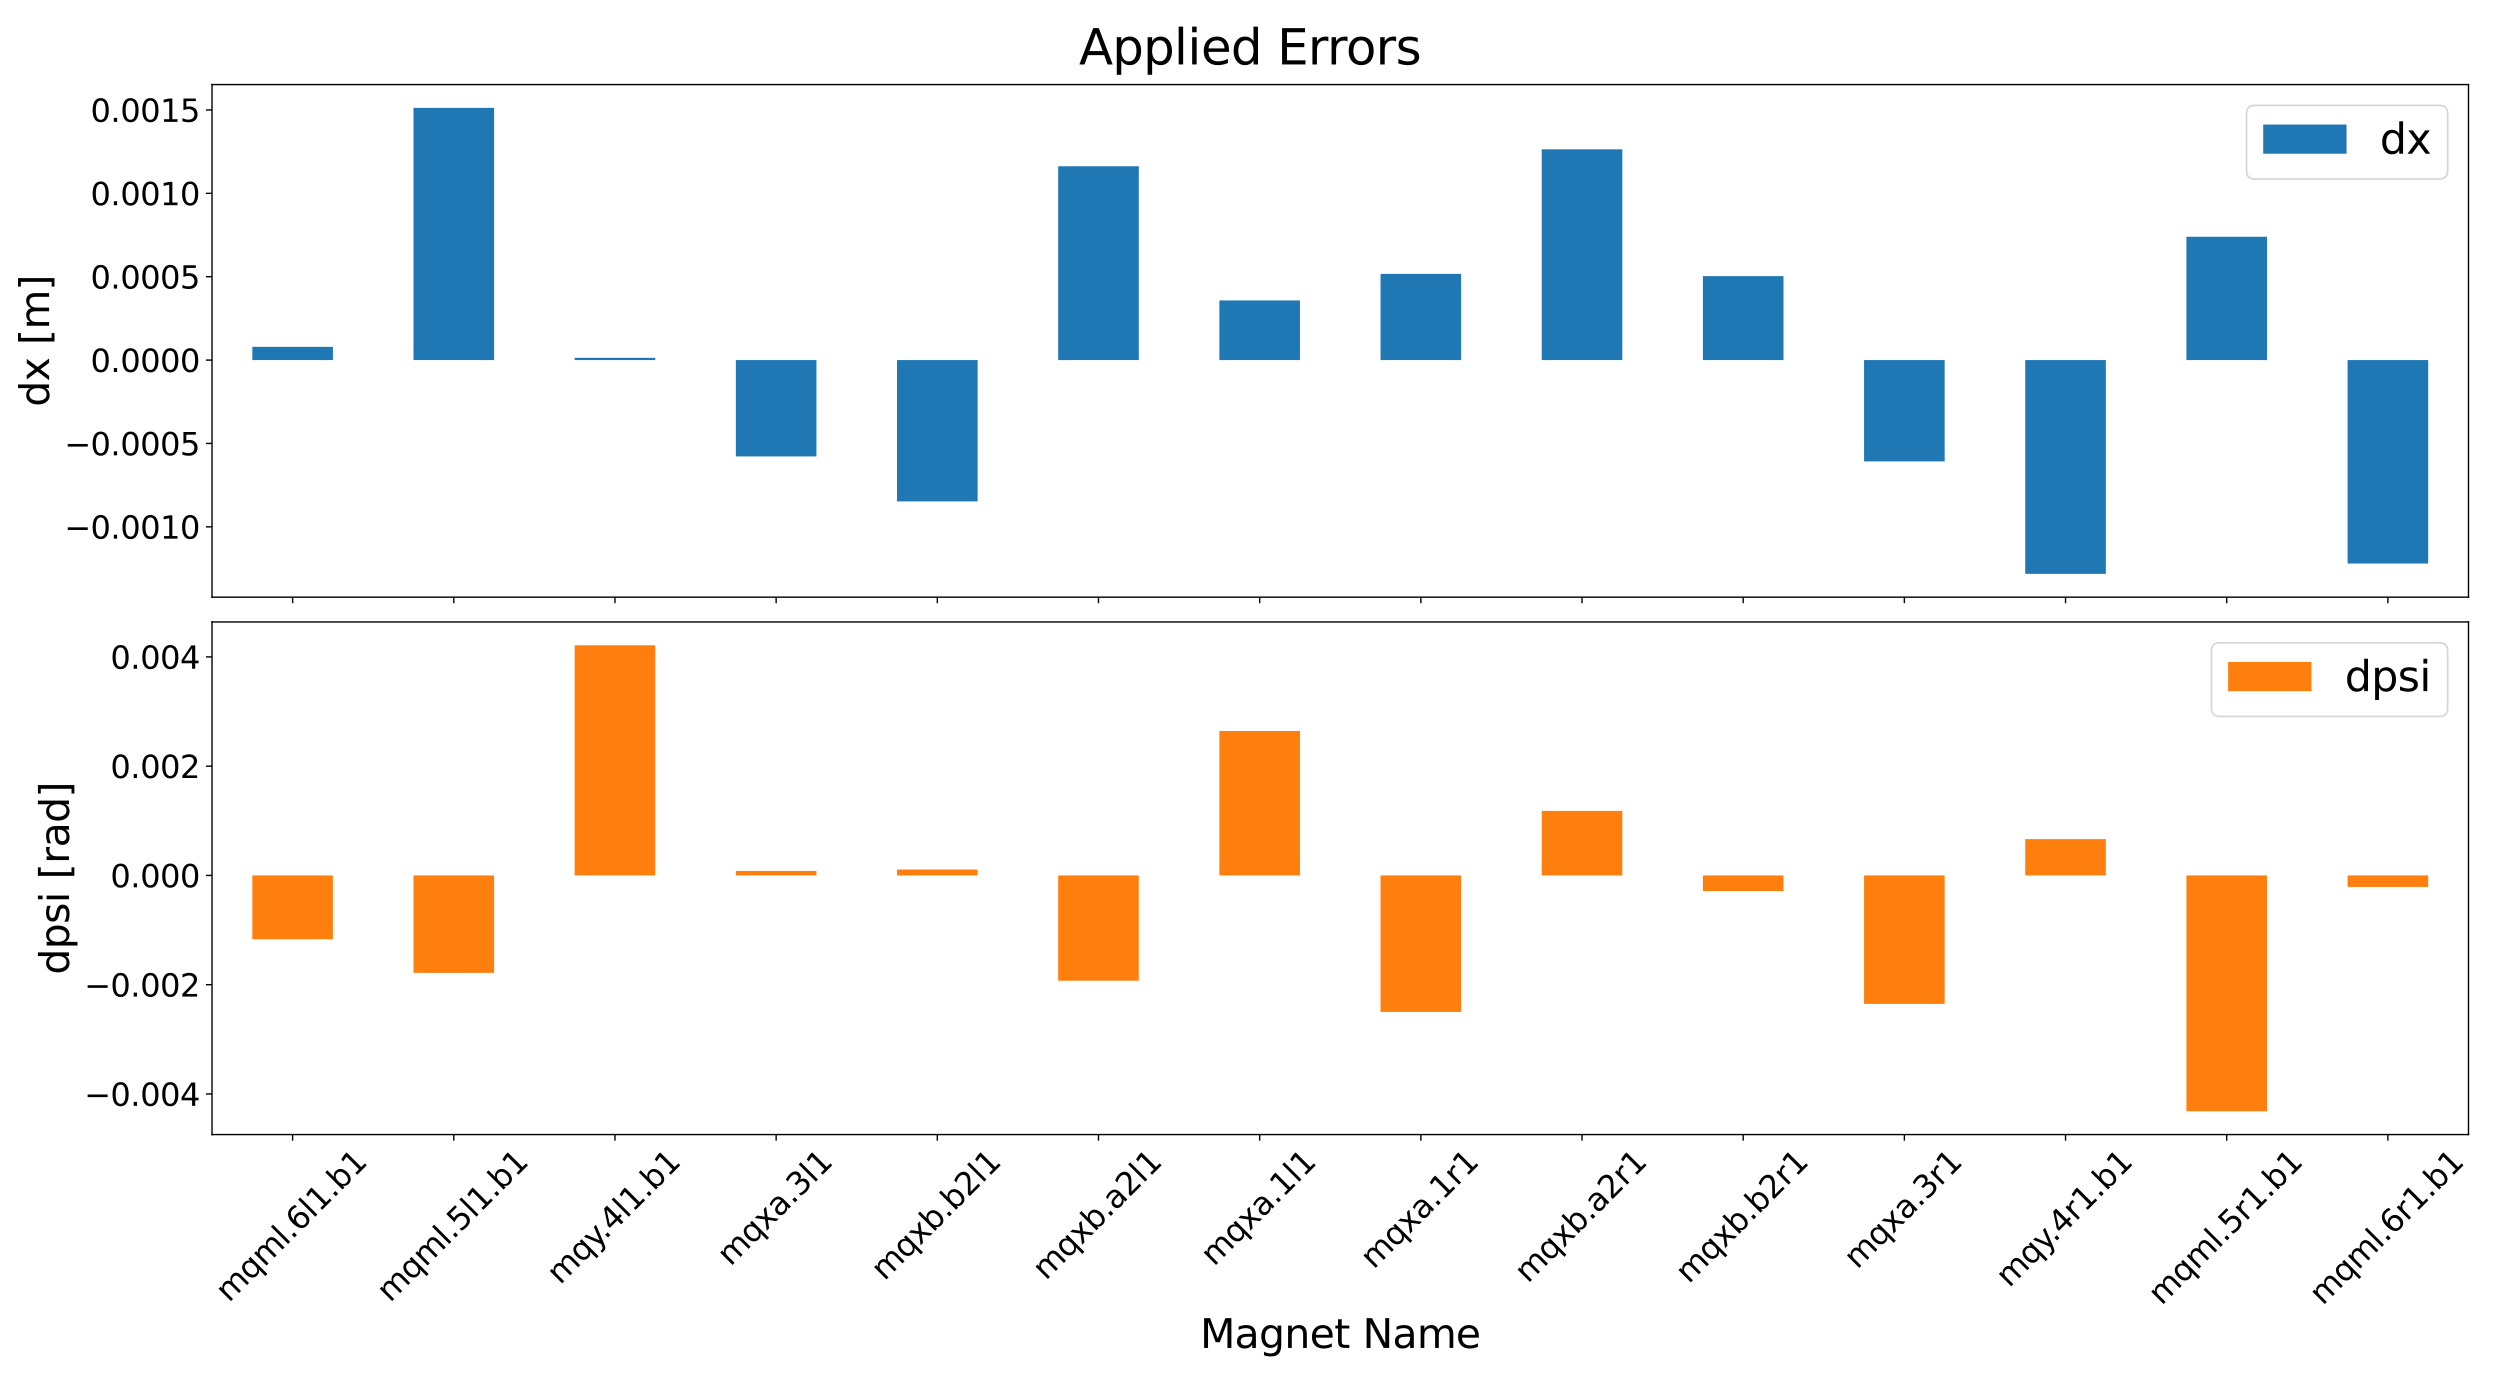 <?xml version="1.0" encoding="utf-8" standalone="no"?>
<!DOCTYPE svg PUBLIC "-//W3C//DTD SVG 1.1//EN"
  "http://www.w3.org/Graphics/SVG/1.1/DTD/svg11.dtd">
<svg xmlns:xlink="http://www.w3.org/1999/xlink" width="1440pt" height="792pt" viewBox="0 0 1440 792" xmlns="http://www.w3.org/2000/svg" version="1.1">
 <defs>
  <style type="text/css">*{stroke-linejoin: round; stroke-linecap: butt}</style>
 </defs>
 <g id="figure_1">
  <g id="patch_1">
   <path d="M 0 792 
L 1440 792 
L 1440 0 
L 0 0 
z
" style="fill: #ffffff"/>
  </g>
  <g id="axes_1">
   <g id="patch_2">
    <path d="M 122.126 343.956 
L 1421.844 343.956 
L 1421.844 48.699 
L 122.126 48.699 
z
" style="fill: #ffffff"/>
   </g>
   <g id="patch_3">
    <path d="M 145.335 207.403 
L 191.754 207.403 
L 191.754 199.783 
L 145.335 199.783 
z
" clip-path="url(#p306ffef37d)" style="fill: #1f77b4"/>
   </g>
   <g id="patch_4">
    <path d="M 238.172 207.403 
L 284.591 207.403 
L 284.591 62.12 
L 238.172 62.12 
z
" clip-path="url(#p306ffef37d)" style="fill: #1f77b4"/>
   </g>
   <g id="patch_5">
    <path d="M 331.009 207.403 
L 377.428 207.403 
L 377.428 206.097 
L 331.009 206.097 
z
" clip-path="url(#p306ffef37d)" style="fill: #1f77b4"/>
   </g>
   <g id="patch_6">
    <path d="M 423.846 207.403 
L 470.265 207.403 
L 470.265 262.899 
L 423.846 262.899 
z
" clip-path="url(#p306ffef37d)" style="fill: #1f77b4"/>
   </g>
   <g id="patch_7">
    <path d="M 516.683 207.403 
L 563.102 207.403 
L 563.102 288.803 
L 516.683 288.803 
z
" clip-path="url(#p306ffef37d)" style="fill: #1f77b4"/>
   </g>
   <g id="patch_8">
    <path d="M 609.52 207.403 
L 655.939 207.403 
L 655.939 95.757 
L 609.52 95.757 
z
" clip-path="url(#p306ffef37d)" style="fill: #1f77b4"/>
   </g>
   <g id="patch_9">
    <path d="M 702.357 207.403 
L 748.776 207.403 
L 748.776 173.057 
L 702.357 173.057 
z
" clip-path="url(#p306ffef37d)" style="fill: #1f77b4"/>
   </g>
   <g id="patch_10">
    <path d="M 795.194 207.403 
L 841.613 207.403 
L 841.613 157.747 
L 795.194 157.747 
z
" clip-path="url(#p306ffef37d)" style="fill: #1f77b4"/>
   </g>
   <g id="patch_11">
    <path d="M 888.031 207.403 
L 934.45 207.403 
L 934.45 86.008 
L 888.031 86.008 
z
" clip-path="url(#p306ffef37d)" style="fill: #1f77b4"/>
   </g>
   <g id="patch_12">
    <path d="M 980.868 207.403 
L 1027.286 207.403 
L 1027.286 159.054 
L 980.868 159.054 
z
" clip-path="url(#p306ffef37d)" style="fill: #1f77b4"/>
   </g>
   <g id="patch_13">
    <path d="M 1073.705 207.403 
L 1120.123 207.403 
L 1120.123 265.761 
L 1073.705 265.761 
z
" clip-path="url(#p306ffef37d)" style="fill: #1f77b4"/>
   </g>
   <g id="patch_14">
    <path d="M 1166.542 207.403 
L 1212.96 207.403 
L 1212.96 330.535 
L 1166.542 330.535 
z
" clip-path="url(#p306ffef37d)" style="fill: #1f77b4"/>
   </g>
   <g id="patch_15">
    <path d="M 1259.379 207.403 
L 1305.797 207.403 
L 1305.797 136.358 
L 1259.379 136.358 
z
" clip-path="url(#p306ffef37d)" style="fill: #1f77b4"/>
   </g>
   <g id="patch_16">
    <path d="M 1352.216 207.403 
L 1398.634 207.403 
L 1398.634 324.596 
L 1352.216 324.596 
z
" clip-path="url(#p306ffef37d)" style="fill: #1f77b4"/>
   </g>
   <g id="matplotlib.axis_1">
    <g id="xtick_1">
     <g id="line2d_1">
      <defs>
       <path id="m596e397be5" d="M 0 0 
L 0 3.5 
" style="stroke: #000000; stroke-width: 0.8"/>
      </defs>
      <g>
       <use xlink:href="#m596e397be5" x="168.545" y="343.956" style="stroke: #000000; stroke-width: 0.8"/>
      </g>
     </g>
    </g>
    <g id="xtick_2">
     <g id="line2d_2">
      <g>
       <use xlink:href="#m596e397be5" x="261.382" y="343.956" style="stroke: #000000; stroke-width: 0.8"/>
      </g>
     </g>
    </g>
    <g id="xtick_3">
     <g id="line2d_3">
      <g>
       <use xlink:href="#m596e397be5" x="354.219" y="343.956" style="stroke: #000000; stroke-width: 0.8"/>
      </g>
     </g>
    </g>
    <g id="xtick_4">
     <g id="line2d_4">
      <g>
       <use xlink:href="#m596e397be5" x="447.056" y="343.956" style="stroke: #000000; stroke-width: 0.8"/>
      </g>
     </g>
    </g>
    <g id="xtick_5">
     <g id="line2d_5">
      <g>
       <use xlink:href="#m596e397be5" x="539.893" y="343.956" style="stroke: #000000; stroke-width: 0.8"/>
      </g>
     </g>
    </g>
    <g id="xtick_6">
     <g id="line2d_6">
      <g>
       <use xlink:href="#m596e397be5" x="632.729" y="343.956" style="stroke: #000000; stroke-width: 0.8"/>
      </g>
     </g>
    </g>
    <g id="xtick_7">
     <g id="line2d_7">
      <g>
       <use xlink:href="#m596e397be5" x="725.566" y="343.956" style="stroke: #000000; stroke-width: 0.8"/>
      </g>
     </g>
    </g>
    <g id="xtick_8">
     <g id="line2d_8">
      <g>
       <use xlink:href="#m596e397be5" x="818.403" y="343.956" style="stroke: #000000; stroke-width: 0.8"/>
      </g>
     </g>
    </g>
    <g id="xtick_9">
     <g id="line2d_9">
      <g>
       <use xlink:href="#m596e397be5" x="911.24" y="343.956" style="stroke: #000000; stroke-width: 0.8"/>
      </g>
     </g>
    </g>
    <g id="xtick_10">
     <g id="line2d_10">
      <g>
       <use xlink:href="#m596e397be5" x="1004.077" y="343.956" style="stroke: #000000; stroke-width: 0.8"/>
      </g>
     </g>
    </g>
    <g id="xtick_11">
     <g id="line2d_11">
      <g>
       <use xlink:href="#m596e397be5" x="1096.914" y="343.956" style="stroke: #000000; stroke-width: 0.8"/>
      </g>
     </g>
    </g>
    <g id="xtick_12">
     <g id="line2d_12">
      <g>
       <use xlink:href="#m596e397be5" x="1189.751" y="343.956" style="stroke: #000000; stroke-width: 0.8"/>
      </g>
     </g>
    </g>
    <g id="xtick_13">
     <g id="line2d_13">
      <g>
       <use xlink:href="#m596e397be5" x="1282.588" y="343.956" style="stroke: #000000; stroke-width: 0.8"/>
      </g>
     </g>
    </g>
    <g id="xtick_14">
     <g id="line2d_14">
      <g>
       <use xlink:href="#m596e397be5" x="1375.425" y="343.956" style="stroke: #000000; stroke-width: 0.8"/>
      </g>
     </g>
    </g>
   </g>
   <g id="matplotlib.axis_2">
    <g id="ytick_1">
     <g id="line2d_15">
      <defs>
       <path id="mbe7a18a0df" d="M 0 0 
L -3.5 0 
" style="stroke: #000000; stroke-width: 0.8"/>
      </defs>
      <g>
       <use xlink:href="#mbe7a18a0df" x="122.126" y="303.447" style="stroke: #000000; stroke-width: 0.8"/>
      </g>
     </g>
     <g id="text_1">
      <!-- −0.0010 -->
      <g transform="translate(37.06 310.285) scale(0.18 -0.18)">
       <defs>
        <path id="DejaVuSans-2212" d="M 678 2272 
L 4684 2272 
L 4684 1741 
L 678 1741 
L 678 2272 
z
" transform="scale(0.016)"/>
        <path id="DejaVuSans-30" d="M 2034 4250 
Q 1547 4250 1301 3770 
Q 1056 3291 1056 2328 
Q 1056 1369 1301 889 
Q 1547 409 2034 409 
Q 2525 409 2770 889 
Q 3016 1369 3016 2328 
Q 3016 3291 2770 3770 
Q 2525 4250 2034 4250 
z
M 2034 4750 
Q 2819 4750 3233 4129 
Q 3647 3509 3647 2328 
Q 3647 1150 3233 529 
Q 2819 -91 2034 -91 
Q 1250 -91 836 529 
Q 422 1150 422 2328 
Q 422 3509 836 4129 
Q 1250 4750 2034 4750 
z
" transform="scale(0.016)"/>
        <path id="DejaVuSans-2e" d="M 684 794 
L 1344 794 
L 1344 0 
L 684 0 
L 684 794 
z
" transform="scale(0.016)"/>
        <path id="DejaVuSans-31" d="M 794 531 
L 1825 531 
L 1825 4091 
L 703 3866 
L 703 4441 
L 1819 4666 
L 2450 4666 
L 2450 531 
L 3481 531 
L 3481 0 
L 794 0 
L 794 531 
z
" transform="scale(0.016)"/>
       </defs>
       <use xlink:href="#DejaVuSans-2212"/>
       <use xlink:href="#DejaVuSans-30" x="83.789"/>
       <use xlink:href="#DejaVuSans-2e" x="147.412"/>
       <use xlink:href="#DejaVuSans-30" x="179.199"/>
       <use xlink:href="#DejaVuSans-30" x="242.822"/>
       <use xlink:href="#DejaVuSans-31" x="306.445"/>
       <use xlink:href="#DejaVuSans-30" x="370.068"/>
      </g>
     </g>
    </g>
    <g id="ytick_2">
     <g id="line2d_16">
      <g>
       <use xlink:href="#mbe7a18a0df" x="122.126" y="255.425" style="stroke: #000000; stroke-width: 0.8"/>
      </g>
     </g>
     <g id="text_2">
      <!-- −0.0005 -->
      <g transform="translate(37.06 262.264) scale(0.18 -0.18)">
       <defs>
        <path id="DejaVuSans-35" d="M 691 4666 
L 3169 4666 
L 3169 4134 
L 1269 4134 
L 1269 2991 
Q 1406 3038 1543 3061 
Q 1681 3084 1819 3084 
Q 2600 3084 3056 2656 
Q 3513 2228 3513 1497 
Q 3513 744 3044 326 
Q 2575 -91 1722 -91 
Q 1428 -91 1123 -41 
Q 819 9 494 109 
L 494 744 
Q 775 591 1075 516 
Q 1375 441 1709 441 
Q 2250 441 2565 725 
Q 2881 1009 2881 1497 
Q 2881 1984 2565 2268 
Q 2250 2553 1709 2553 
Q 1456 2553 1204 2497 
Q 953 2441 691 2322 
L 691 4666 
z
" transform="scale(0.016)"/>
       </defs>
       <use xlink:href="#DejaVuSans-2212"/>
       <use xlink:href="#DejaVuSans-30" x="83.789"/>
       <use xlink:href="#DejaVuSans-2e" x="147.412"/>
       <use xlink:href="#DejaVuSans-30" x="179.199"/>
       <use xlink:href="#DejaVuSans-30" x="242.822"/>
       <use xlink:href="#DejaVuSans-30" x="306.445"/>
       <use xlink:href="#DejaVuSans-35" x="370.068"/>
      </g>
     </g>
    </g>
    <g id="ytick_3">
     <g id="line2d_17">
      <g>
       <use xlink:href="#mbe7a18a0df" x="122.126" y="207.403" style="stroke: #000000; stroke-width: 0.8"/>
      </g>
     </g>
     <g id="text_3">
      <!-- 0.0000 -->
      <g transform="translate(52.143 214.242) scale(0.18 -0.18)">
       <use xlink:href="#DejaVuSans-30"/>
       <use xlink:href="#DejaVuSans-2e" x="63.623"/>
       <use xlink:href="#DejaVuSans-30" x="95.41"/>
       <use xlink:href="#DejaVuSans-30" x="159.033"/>
       <use xlink:href="#DejaVuSans-30" x="222.656"/>
       <use xlink:href="#DejaVuSans-30" x="286.279"/>
      </g>
     </g>
    </g>
    <g id="ytick_4">
     <g id="line2d_18">
      <g>
       <use xlink:href="#mbe7a18a0df" x="122.126" y="159.382" style="stroke: #000000; stroke-width: 0.8"/>
      </g>
     </g>
     <g id="text_4">
      <!-- 0.0005 -->
      <g transform="translate(52.143 166.22) scale(0.18 -0.18)">
       <use xlink:href="#DejaVuSans-30"/>
       <use xlink:href="#DejaVuSans-2e" x="63.623"/>
       <use xlink:href="#DejaVuSans-30" x="95.41"/>
       <use xlink:href="#DejaVuSans-30" x="159.033"/>
       <use xlink:href="#DejaVuSans-30" x="222.656"/>
       <use xlink:href="#DejaVuSans-35" x="286.279"/>
      </g>
     </g>
    </g>
    <g id="ytick_5">
     <g id="line2d_19">
      <g>
       <use xlink:href="#mbe7a18a0df" x="122.126" y="111.36" style="stroke: #000000; stroke-width: 0.8"/>
      </g>
     </g>
     <g id="text_5">
      <!-- 0.0010 -->
      <g transform="translate(52.143 118.199) scale(0.18 -0.18)">
       <use xlink:href="#DejaVuSans-30"/>
       <use xlink:href="#DejaVuSans-2e" x="63.623"/>
       <use xlink:href="#DejaVuSans-30" x="95.41"/>
       <use xlink:href="#DejaVuSans-30" x="159.033"/>
       <use xlink:href="#DejaVuSans-31" x="222.656"/>
       <use xlink:href="#DejaVuSans-30" x="286.279"/>
      </g>
     </g>
    </g>
    <g id="ytick_6">
     <g id="line2d_20">
      <g>
       <use xlink:href="#mbe7a18a0df" x="122.126" y="63.338" style="stroke: #000000; stroke-width: 0.8"/>
      </g>
     </g>
     <g id="text_6">
      <!-- 0.0015 -->
      <g transform="translate(52.143 70.177) scale(0.18 -0.18)">
       <use xlink:href="#DejaVuSans-30"/>
       <use xlink:href="#DejaVuSans-2e" x="63.623"/>
       <use xlink:href="#DejaVuSans-30" x="95.41"/>
       <use xlink:href="#DejaVuSans-30" x="159.033"/>
       <use xlink:href="#DejaVuSans-31" x="222.656"/>
       <use xlink:href="#DejaVuSans-35" x="286.279"/>
      </g>
     </g>
    </g>
    <g id="text_7">
     <!-- dx [m] -->
     <g transform="translate(28.276 234.265) rotate(-90) scale(0.23 -0.23)">
      <defs>
       <path id="DejaVuSans-64" d="M 2906 2969 
L 2906 4863 
L 3481 4863 
L 3481 0 
L 2906 0 
L 2906 525 
Q 2725 213 2448 61 
Q 2172 -91 1784 -91 
Q 1150 -91 751 415 
Q 353 922 353 1747 
Q 353 2572 751 3078 
Q 1150 3584 1784 3584 
Q 2172 3584 2448 3432 
Q 2725 3281 2906 2969 
z
M 947 1747 
Q 947 1113 1208 752 
Q 1469 391 1925 391 
Q 2381 391 2643 752 
Q 2906 1113 2906 1747 
Q 2906 2381 2643 2742 
Q 2381 3103 1925 3103 
Q 1469 3103 1208 2742 
Q 947 2381 947 1747 
z
" transform="scale(0.016)"/>
       <path id="DejaVuSans-78" d="M 3513 3500 
L 2247 1797 
L 3578 0 
L 2900 0 
L 1881 1375 
L 863 0 
L 184 0 
L 1544 1831 
L 300 3500 
L 978 3500 
L 1906 2253 
L 2834 3500 
L 3513 3500 
z
" transform="scale(0.016)"/>
       <path id="DejaVuSans-20" transform="scale(0.016)"/>
       <path id="DejaVuSans-5b" d="M 550 4863 
L 1875 4863 
L 1875 4416 
L 1125 4416 
L 1125 -397 
L 1875 -397 
L 1875 -844 
L 550 -844 
L 550 4863 
z
" transform="scale(0.016)"/>
       <path id="DejaVuSans-6d" d="M 3328 2828 
Q 3544 3216 3844 3400 
Q 4144 3584 4550 3584 
Q 5097 3584 5394 3201 
Q 5691 2819 5691 2113 
L 5691 0 
L 5113 0 
L 5113 2094 
Q 5113 2597 4934 2840 
Q 4756 3084 4391 3084 
Q 3944 3084 3684 2787 
Q 3425 2491 3425 1978 
L 3425 0 
L 2847 0 
L 2847 2094 
Q 2847 2600 2669 2842 
Q 2491 3084 2119 3084 
Q 1678 3084 1418 2786 
Q 1159 2488 1159 1978 
L 1159 0 
L 581 0 
L 581 3500 
L 1159 3500 
L 1159 2956 
Q 1356 3278 1631 3431 
Q 1906 3584 2284 3584 
Q 2666 3584 2933 3390 
Q 3200 3197 3328 2828 
z
" transform="scale(0.016)"/>
       <path id="DejaVuSans-5d" d="M 1947 4863 
L 1947 -844 
L 622 -844 
L 622 -397 
L 1369 -397 
L 1369 4416 
L 622 4416 
L 622 4863 
L 1947 4863 
z
" transform="scale(0.016)"/>
      </defs>
      <use xlink:href="#DejaVuSans-64"/>
      <use xlink:href="#DejaVuSans-78" x="63.477"/>
      <use xlink:href="#DejaVuSans-20" x="122.656"/>
      <use xlink:href="#DejaVuSans-5b" x="154.443"/>
      <use xlink:href="#DejaVuSans-6d" x="193.457"/>
      <use xlink:href="#DejaVuSans-5d" x="290.869"/>
     </g>
    </g>
   </g>
   <g id="patch_17">
    <path d="M 122.126 343.956 
L 122.126 48.699 
" style="fill: none; stroke: #000000; stroke-width: 0.8; stroke-linejoin: miter; stroke-linecap: square"/>
   </g>
   <g id="patch_18">
    <path d="M 1421.844 343.956 
L 1421.844 48.699 
" style="fill: none; stroke: #000000; stroke-width: 0.8; stroke-linejoin: miter; stroke-linecap: square"/>
   </g>
   <g id="patch_19">
    <path d="M 122.126 343.956 
L 1421.844 343.956 
" style="fill: none; stroke: #000000; stroke-width: 0.8; stroke-linejoin: miter; stroke-linecap: square"/>
   </g>
   <g id="patch_20">
    <path d="M 122.126 48.699 
L 1421.844 48.699 
" style="fill: none; stroke: #000000; stroke-width: 0.8; stroke-linejoin: miter; stroke-linecap: square"/>
   </g>
   <g id="legend_1">
    <g id="patch_21">
     <path d="M 1298.802 103.126 
L 1405.044 103.126 
Q 1409.844 103.126 1409.844 98.326 
L 1409.844 65.499 
Q 1409.844 60.699 1405.044 60.699 
L 1298.802 60.699 
Q 1294.002 60.699 1294.002 65.499 
L 1294.002 98.326 
Q 1294.002 103.126 1298.802 103.126 
z
" style="fill: #ffffff; opacity: 0.8; stroke: #cccccc; stroke-linejoin: miter"/>
    </g>
    <g id="patch_22">
     <path d="M 1303.602 88.535 
L 1351.602 88.535 
L 1351.602 71.735 
L 1303.602 71.735 
z
" style="fill: #1f77b4"/>
    </g>
    <g id="text_8">
     <!-- dx -->
     <g transform="translate(1370.802 88.535) scale(0.24 -0.24)">
      <use xlink:href="#DejaVuSans-64"/>
      <use xlink:href="#DejaVuSans-78" x="63.477"/>
     </g>
    </g>
   </g>
  </g>
  <g id="axes_2">
   <g id="patch_23">
    <path d="M 122.126 653.513 
L 1421.844 653.513 
L 1421.844 358.256 
L 122.126 358.256 
z
" style="fill: #ffffff"/>
   </g>
   <g id="patch_24">
    <path d="M 145.335 504.246 
L 191.754 504.246 
L 191.754 541.012 
L 145.335 541.012 
z
" clip-path="url(#p955b8879a9)" style="fill: #ff7f0e"/>
   </g>
   <g id="patch_25">
    <path d="M 238.172 504.246 
L 284.591 504.246 
L 284.591 560.363 
L 238.172 560.363 
z
" clip-path="url(#p955b8879a9)" style="fill: #ff7f0e"/>
   </g>
   <g id="patch_26">
    <path d="M 331.009 504.246 
L 377.428 504.246 
L 377.428 371.677 
L 331.009 371.677 
z
" clip-path="url(#p955b8879a9)" style="fill: #ff7f0e"/>
   </g>
   <g id="patch_27">
    <path d="M 423.846 504.246 
L 470.265 504.246 
L 470.265 501.674 
L 423.846 501.674 
z
" clip-path="url(#p955b8879a9)" style="fill: #ff7f0e"/>
   </g>
   <g id="patch_28">
    <path d="M 516.683 504.246 
L 563.102 504.246 
L 563.102 500.837 
L 516.683 500.837 
z
" clip-path="url(#p955b8879a9)" style="fill: #ff7f0e"/>
   </g>
   <g id="patch_29">
    <path d="M 609.52 504.246 
L 655.939 504.246 
L 655.939 564.886 
L 609.52 564.886 
z
" clip-path="url(#p955b8879a9)" style="fill: #ff7f0e"/>
   </g>
   <g id="patch_30">
    <path d="M 702.357 504.246 
L 748.776 504.246 
L 748.776 421.047 
L 702.357 421.047 
z
" clip-path="url(#p955b8879a9)" style="fill: #ff7f0e"/>
   </g>
   <g id="patch_31">
    <path d="M 795.194 504.246 
L 841.613 504.246 
L 841.613 582.853 
L 795.194 582.853 
z
" clip-path="url(#p955b8879a9)" style="fill: #ff7f0e"/>
   </g>
   <g id="patch_32">
    <path d="M 888.031 504.246 
L 934.45 504.246 
L 934.45 467.069 
L 888.031 467.069 
z
" clip-path="url(#p955b8879a9)" style="fill: #ff7f0e"/>
   </g>
   <g id="patch_33">
    <path d="M 980.868 504.246 
L 1027.286 504.246 
L 1027.286 513.255 
L 980.868 513.255 
z
" clip-path="url(#p955b8879a9)" style="fill: #ff7f0e"/>
   </g>
   <g id="patch_34">
    <path d="M 1073.705 504.246 
L 1120.123 504.246 
L 1120.123 578.229 
L 1073.705 578.229 
z
" clip-path="url(#p955b8879a9)" style="fill: #ff7f0e"/>
   </g>
   <g id="patch_35">
    <path d="M 1166.542 504.246 
L 1212.96 504.246 
L 1212.96 483.331 
L 1166.542 483.331 
z
" clip-path="url(#p955b8879a9)" style="fill: #ff7f0e"/>
   </g>
   <g id="patch_36">
    <path d="M 1259.379 504.246 
L 1305.797 504.246 
L 1305.797 640.092 
L 1259.379 640.092 
z
" clip-path="url(#p955b8879a9)" style="fill: #ff7f0e"/>
   </g>
   <g id="patch_37">
    <path d="M 1352.216 504.246 
L 1398.634 504.246 
L 1398.634 510.868 
L 1352.216 510.868 
z
" clip-path="url(#p955b8879a9)" style="fill: #ff7f0e"/>
   </g>
   <g id="matplotlib.axis_3">
    <g id="xtick_15">
     <g id="line2d_21">
      <g>
       <use xlink:href="#m596e397be5" x="168.545" y="653.513" style="stroke: #000000; stroke-width: 0.8"/>
      </g>
     </g>
     <g id="text_9">
      <!-- mqml.6l1.b1 -->
      <g transform="translate(131.851 750.597) rotate(-45) scale(0.18 -0.18)">
       <defs>
        <path id="DejaVuSans-71" d="M 947 1747 
Q 947 1113 1208 752 
Q 1469 391 1925 391 
Q 2381 391 2643 752 
Q 2906 1113 2906 1747 
Q 2906 2381 2643 2742 
Q 2381 3103 1925 3103 
Q 1469 3103 1208 2742 
Q 947 2381 947 1747 
z
M 2906 525 
Q 2725 213 2448 61 
Q 2172 -91 1784 -91 
Q 1150 -91 751 415 
Q 353 922 353 1747 
Q 353 2572 751 3078 
Q 1150 3584 1784 3584 
Q 2172 3584 2448 3432 
Q 2725 3281 2906 2969 
L 2906 3500 
L 3481 3500 
L 3481 -1331 
L 2906 -1331 
L 2906 525 
z
" transform="scale(0.016)"/>
        <path id="DejaVuSans-6c" d="M 603 4863 
L 1178 4863 
L 1178 0 
L 603 0 
L 603 4863 
z
" transform="scale(0.016)"/>
        <path id="DejaVuSans-36" d="M 2113 2584 
Q 1688 2584 1439 2293 
Q 1191 2003 1191 1497 
Q 1191 994 1439 701 
Q 1688 409 2113 409 
Q 2538 409 2786 701 
Q 3034 994 3034 1497 
Q 3034 2003 2786 2293 
Q 2538 2584 2113 2584 
z
M 3366 4563 
L 3366 3988 
Q 3128 4100 2886 4159 
Q 2644 4219 2406 4219 
Q 1781 4219 1451 3797 
Q 1122 3375 1075 2522 
Q 1259 2794 1537 2939 
Q 1816 3084 2150 3084 
Q 2853 3084 3261 2657 
Q 3669 2231 3669 1497 
Q 3669 778 3244 343 
Q 2819 -91 2113 -91 
Q 1303 -91 875 529 
Q 447 1150 447 2328 
Q 447 3434 972 4092 
Q 1497 4750 2381 4750 
Q 2619 4750 2861 4703 
Q 3103 4656 3366 4563 
z
" transform="scale(0.016)"/>
        <path id="DejaVuSans-62" d="M 3116 1747 
Q 3116 2381 2855 2742 
Q 2594 3103 2138 3103 
Q 1681 3103 1420 2742 
Q 1159 2381 1159 1747 
Q 1159 1113 1420 752 
Q 1681 391 2138 391 
Q 2594 391 2855 752 
Q 3116 1113 3116 1747 
z
M 1159 2969 
Q 1341 3281 1617 3432 
Q 1894 3584 2278 3584 
Q 2916 3584 3314 3078 
Q 3713 2572 3713 1747 
Q 3713 922 3314 415 
Q 2916 -91 2278 -91 
Q 1894 -91 1617 61 
Q 1341 213 1159 525 
L 1159 0 
L 581 0 
L 581 4863 
L 1159 4863 
L 1159 2969 
z
" transform="scale(0.016)"/>
       </defs>
       <use xlink:href="#DejaVuSans-6d"/>
       <use xlink:href="#DejaVuSans-71" x="97.412"/>
       <use xlink:href="#DejaVuSans-6d" x="160.889"/>
       <use xlink:href="#DejaVuSans-6c" x="258.301"/>
       <use xlink:href="#DejaVuSans-2e" x="286.084"/>
       <use xlink:href="#DejaVuSans-36" x="317.871"/>
       <use xlink:href="#DejaVuSans-6c" x="381.494"/>
       <use xlink:href="#DejaVuSans-31" x="409.277"/>
       <use xlink:href="#DejaVuSans-2e" x="472.9"/>
       <use xlink:href="#DejaVuSans-62" x="504.688"/>
       <use xlink:href="#DejaVuSans-31" x="568.164"/>
      </g>
     </g>
    </g>
    <g id="xtick_16">
     <g id="line2d_22">
      <g>
       <use xlink:href="#m596e397be5" x="261.382" y="653.513" style="stroke: #000000; stroke-width: 0.8"/>
      </g>
     </g>
     <g id="text_10">
      <!-- mqml.5l1.b1 -->
      <g transform="translate(224.687 750.597) rotate(-45) scale(0.18 -0.18)">
       <use xlink:href="#DejaVuSans-6d"/>
       <use xlink:href="#DejaVuSans-71" x="97.412"/>
       <use xlink:href="#DejaVuSans-6d" x="160.889"/>
       <use xlink:href="#DejaVuSans-6c" x="258.301"/>
       <use xlink:href="#DejaVuSans-2e" x="286.084"/>
       <use xlink:href="#DejaVuSans-35" x="317.871"/>
       <use xlink:href="#DejaVuSans-6c" x="381.494"/>
       <use xlink:href="#DejaVuSans-31" x="409.277"/>
       <use xlink:href="#DejaVuSans-2e" x="472.9"/>
       <use xlink:href="#DejaVuSans-62" x="504.688"/>
       <use xlink:href="#DejaVuSans-31" x="568.164"/>
      </g>
     </g>
    </g>
    <g id="xtick_17">
     <g id="line2d_23">
      <g>
       <use xlink:href="#m596e397be5" x="354.219" y="653.513" style="stroke: #000000; stroke-width: 0.8"/>
      </g>
     </g>
     <g id="text_11">
      <!-- mqy.4l1.b1 -->
      <g transform="translate(322.631 740.383) rotate(-45) scale(0.18 -0.18)">
       <defs>
        <path id="DejaVuSans-79" d="M 2059 -325 
Q 1816 -950 1584 -1140 
Q 1353 -1331 966 -1331 
L 506 -1331 
L 506 -850 
L 844 -850 
Q 1081 -850 1212 -737 
Q 1344 -625 1503 -206 
L 1606 56 
L 191 3500 
L 800 3500 
L 1894 763 
L 2988 3500 
L 3597 3500 
L 2059 -325 
z
" transform="scale(0.016)"/>
        <path id="DejaVuSans-34" d="M 2419 4116 
L 825 1625 
L 2419 1625 
L 2419 4116 
z
M 2253 4666 
L 3047 4666 
L 3047 1625 
L 3713 1625 
L 3713 1100 
L 3047 1100 
L 3047 0 
L 2419 0 
L 2419 1100 
L 313 1100 
L 313 1709 
L 2253 4666 
z
" transform="scale(0.016)"/>
       </defs>
       <use xlink:href="#DejaVuSans-6d"/>
       <use xlink:href="#DejaVuSans-71" x="97.412"/>
       <use xlink:href="#DejaVuSans-79" x="160.889"/>
       <use xlink:href="#DejaVuSans-2e" x="205.818"/>
       <use xlink:href="#DejaVuSans-34" x="237.605"/>
       <use xlink:href="#DejaVuSans-6c" x="301.229"/>
       <use xlink:href="#DejaVuSans-31" x="329.012"/>
       <use xlink:href="#DejaVuSans-2e" x="392.635"/>
       <use xlink:href="#DejaVuSans-62" x="424.422"/>
       <use xlink:href="#DejaVuSans-31" x="487.898"/>
      </g>
     </g>
    </g>
    <g id="xtick_18">
     <g id="line2d_24">
      <g>
       <use xlink:href="#m596e397be5" x="447.056" y="653.513" style="stroke: #000000; stroke-width: 0.8"/>
      </g>
     </g>
     <g id="text_12">
      <!-- mqxa.3l1 -->
      <g transform="translate(420.773 729.773) rotate(-45) scale(0.18 -0.18)">
       <defs>
        <path id="DejaVuSans-61" d="M 2194 1759 
Q 1497 1759 1228 1600 
Q 959 1441 959 1056 
Q 959 750 1161 570 
Q 1363 391 1709 391 
Q 2188 391 2477 730 
Q 2766 1069 2766 1631 
L 2766 1759 
L 2194 1759 
z
M 3341 1997 
L 3341 0 
L 2766 0 
L 2766 531 
Q 2569 213 2275 61 
Q 1981 -91 1556 -91 
Q 1019 -91 701 211 
Q 384 513 384 1019 
Q 384 1609 779 1909 
Q 1175 2209 1959 2209 
L 2766 2209 
L 2766 2266 
Q 2766 2663 2505 2880 
Q 2244 3097 1772 3097 
Q 1472 3097 1187 3025 
Q 903 2953 641 2809 
L 641 3341 
Q 956 3463 1253 3523 
Q 1550 3584 1831 3584 
Q 2591 3584 2966 3190 
Q 3341 2797 3341 1997 
z
" transform="scale(0.016)"/>
        <path id="DejaVuSans-33" d="M 2597 2516 
Q 3050 2419 3304 2112 
Q 3559 1806 3559 1356 
Q 3559 666 3084 287 
Q 2609 -91 1734 -91 
Q 1441 -91 1130 -33 
Q 819 25 488 141 
L 488 750 
Q 750 597 1062 519 
Q 1375 441 1716 441 
Q 2309 441 2620 675 
Q 2931 909 2931 1356 
Q 2931 1769 2642 2001 
Q 2353 2234 1838 2234 
L 1294 2234 
L 1294 2753 
L 1863 2753 
Q 2328 2753 2575 2939 
Q 2822 3125 2822 3475 
Q 2822 3834 2567 4026 
Q 2313 4219 1838 4219 
Q 1578 4219 1281 4162 
Q 984 4106 628 3988 
L 628 4550 
Q 988 4650 1302 4700 
Q 1616 4750 1894 4750 
Q 2613 4750 3031 4423 
Q 3450 4097 3450 3541 
Q 3450 3153 3228 2886 
Q 3006 2619 2597 2516 
z
" transform="scale(0.016)"/>
       </defs>
       <use xlink:href="#DejaVuSans-6d"/>
       <use xlink:href="#DejaVuSans-71" x="97.412"/>
       <use xlink:href="#DejaVuSans-78" x="160.889"/>
       <use xlink:href="#DejaVuSans-61" x="220.068"/>
       <use xlink:href="#DejaVuSans-2e" x="281.348"/>
       <use xlink:href="#DejaVuSans-33" x="313.135"/>
       <use xlink:href="#DejaVuSans-6c" x="376.758"/>
       <use xlink:href="#DejaVuSans-31" x="404.541"/>
      </g>
     </g>
    </g>
    <g id="xtick_19">
     <g id="line2d_25">
      <g>
       <use xlink:href="#m596e397be5" x="539.893" y="653.513" style="stroke: #000000; stroke-width: 0.8"/>
      </g>
     </g>
     <g id="text_13">
      <!-- mqxb.b2l1 -->
      <g transform="translate(509.43 738.133) rotate(-45) scale(0.18 -0.18)">
       <defs>
        <path id="DejaVuSans-32" d="M 1228 531 
L 3431 531 
L 3431 0 
L 469 0 
L 469 531 
Q 828 903 1448 1529 
Q 2069 2156 2228 2338 
Q 2531 2678 2651 2914 
Q 2772 3150 2772 3378 
Q 2772 3750 2511 3984 
Q 2250 4219 1831 4219 
Q 1534 4219 1204 4116 
Q 875 4013 500 3803 
L 500 4441 
Q 881 4594 1212 4672 
Q 1544 4750 1819 4750 
Q 2544 4750 2975 4387 
Q 3406 4025 3406 3419 
Q 3406 3131 3298 2873 
Q 3191 2616 2906 2266 
Q 2828 2175 2409 1742 
Q 1991 1309 1228 531 
z
" transform="scale(0.016)"/>
       </defs>
       <use xlink:href="#DejaVuSans-6d"/>
       <use xlink:href="#DejaVuSans-71" x="97.412"/>
       <use xlink:href="#DejaVuSans-78" x="160.889"/>
       <use xlink:href="#DejaVuSans-62" x="220.068"/>
       <use xlink:href="#DejaVuSans-2e" x="283.545"/>
       <use xlink:href="#DejaVuSans-62" x="315.332"/>
       <use xlink:href="#DejaVuSans-32" x="378.809"/>
       <use xlink:href="#DejaVuSans-6c" x="442.432"/>
       <use xlink:href="#DejaVuSans-31" x="470.215"/>
      </g>
     </g>
    </g>
    <g id="xtick_20">
     <g id="line2d_26">
      <g>
       <use xlink:href="#m596e397be5" x="632.729" y="653.513" style="stroke: #000000; stroke-width: 0.8"/>
      </g>
     </g>
     <g id="text_14">
      <!-- mqxb.a2l1 -->
      <g transform="translate(602.407 737.853) rotate(-45) scale(0.18 -0.18)">
       <use xlink:href="#DejaVuSans-6d"/>
       <use xlink:href="#DejaVuSans-71" x="97.412"/>
       <use xlink:href="#DejaVuSans-78" x="160.889"/>
       <use xlink:href="#DejaVuSans-62" x="220.068"/>
       <use xlink:href="#DejaVuSans-2e" x="283.545"/>
       <use xlink:href="#DejaVuSans-61" x="315.332"/>
       <use xlink:href="#DejaVuSans-32" x="376.611"/>
       <use xlink:href="#DejaVuSans-6c" x="440.234"/>
       <use xlink:href="#DejaVuSans-31" x="468.018"/>
      </g>
     </g>
    </g>
    <g id="xtick_21">
     <g id="line2d_27">
      <g>
       <use xlink:href="#m596e397be5" x="725.566" y="653.513" style="stroke: #000000; stroke-width: 0.8"/>
      </g>
     </g>
     <g id="text_15">
      <!-- mqxa.1l1 -->
      <g transform="translate(699.284 729.773) rotate(-45) scale(0.18 -0.18)">
       <use xlink:href="#DejaVuSans-6d"/>
       <use xlink:href="#DejaVuSans-71" x="97.412"/>
       <use xlink:href="#DejaVuSans-78" x="160.889"/>
       <use xlink:href="#DejaVuSans-61" x="220.068"/>
       <use xlink:href="#DejaVuSans-2e" x="281.348"/>
       <use xlink:href="#DejaVuSans-31" x="313.135"/>
       <use xlink:href="#DejaVuSans-6c" x="376.758"/>
       <use xlink:href="#DejaVuSans-31" x="404.541"/>
      </g>
     </g>
    </g>
    <g id="xtick_22">
     <g id="line2d_28">
      <g>
       <use xlink:href="#m596e397be5" x="818.403" y="653.513" style="stroke: #000000; stroke-width: 0.8"/>
      </g>
     </g>
     <g id="text_16">
      <!-- mqxa.1r1 -->
      <g transform="translate(791.273 731.469) rotate(-45) scale(0.18 -0.18)">
       <defs>
        <path id="DejaVuSans-72" d="M 2631 2963 
Q 2534 3019 2420 3045 
Q 2306 3072 2169 3072 
Q 1681 3072 1420 2755 
Q 1159 2438 1159 1844 
L 1159 0 
L 581 0 
L 581 3500 
L 1159 3500 
L 1159 2956 
Q 1341 3275 1631 3429 
Q 1922 3584 2338 3584 
Q 2397 3584 2469 3576 
Q 2541 3569 2628 3553 
L 2631 2963 
z
" transform="scale(0.016)"/>
       </defs>
       <use xlink:href="#DejaVuSans-6d"/>
       <use xlink:href="#DejaVuSans-71" x="97.412"/>
       <use xlink:href="#DejaVuSans-78" x="160.889"/>
       <use xlink:href="#DejaVuSans-61" x="220.068"/>
       <use xlink:href="#DejaVuSans-2e" x="281.348"/>
       <use xlink:href="#DejaVuSans-31" x="313.135"/>
       <use xlink:href="#DejaVuSans-72" x="376.758"/>
       <use xlink:href="#DejaVuSans-31" x="417.871"/>
      </g>
     </g>
    </g>
    <g id="xtick_23">
     <g id="line2d_29">
      <g>
       <use xlink:href="#m596e397be5" x="911.24" y="653.513" style="stroke: #000000; stroke-width: 0.8"/>
      </g>
     </g>
     <g id="text_17">
      <!-- mqxb.a2r1 -->
      <g transform="translate(880.07 739.549) rotate(-45) scale(0.18 -0.18)">
       <use xlink:href="#DejaVuSans-6d"/>
       <use xlink:href="#DejaVuSans-71" x="97.412"/>
       <use xlink:href="#DejaVuSans-78" x="160.889"/>
       <use xlink:href="#DejaVuSans-62" x="220.068"/>
       <use xlink:href="#DejaVuSans-2e" x="283.545"/>
       <use xlink:href="#DejaVuSans-61" x="315.332"/>
       <use xlink:href="#DejaVuSans-32" x="376.611"/>
       <use xlink:href="#DejaVuSans-72" x="440.234"/>
       <use xlink:href="#DejaVuSans-31" x="481.348"/>
      </g>
     </g>
    </g>
    <g id="xtick_24">
     <g id="line2d_30">
      <g>
       <use xlink:href="#m596e397be5" x="1004.077" y="653.513" style="stroke: #000000; stroke-width: 0.8"/>
      </g>
     </g>
     <g id="text_18">
      <!-- mqxb.b2r1 -->
      <g transform="translate(972.767 739.83) rotate(-45) scale(0.18 -0.18)">
       <use xlink:href="#DejaVuSans-6d"/>
       <use xlink:href="#DejaVuSans-71" x="97.412"/>
       <use xlink:href="#DejaVuSans-78" x="160.889"/>
       <use xlink:href="#DejaVuSans-62" x="220.068"/>
       <use xlink:href="#DejaVuSans-2e" x="283.545"/>
       <use xlink:href="#DejaVuSans-62" x="315.332"/>
       <use xlink:href="#DejaVuSans-32" x="378.809"/>
       <use xlink:href="#DejaVuSans-72" x="442.432"/>
       <use xlink:href="#DejaVuSans-31" x="483.545"/>
      </g>
     </g>
    </g>
    <g id="xtick_25">
     <g id="line2d_31">
      <g>
       <use xlink:href="#m596e397be5" x="1096.914" y="653.513" style="stroke: #000000; stroke-width: 0.8"/>
      </g>
     </g>
     <g id="text_19">
      <!-- mqxa.3r1 -->
      <g transform="translate(1069.784 731.469) rotate(-45) scale(0.18 -0.18)">
       <use xlink:href="#DejaVuSans-6d"/>
       <use xlink:href="#DejaVuSans-71" x="97.412"/>
       <use xlink:href="#DejaVuSans-78" x="160.889"/>
       <use xlink:href="#DejaVuSans-61" x="220.068"/>
       <use xlink:href="#DejaVuSans-2e" x="281.348"/>
       <use xlink:href="#DejaVuSans-33" x="313.135"/>
       <use xlink:href="#DejaVuSans-72" x="376.758"/>
       <use xlink:href="#DejaVuSans-31" x="417.871"/>
      </g>
     </g>
    </g>
    <g id="xtick_26">
     <g id="line2d_32">
      <g>
       <use xlink:href="#m596e397be5" x="1189.751" y="653.513" style="stroke: #000000; stroke-width: 0.8"/>
      </g>
     </g>
     <g id="text_20">
      <!-- mqy.4r1.b1 -->
      <g transform="translate(1157.316 742.079) rotate(-45) scale(0.18 -0.18)">
       <use xlink:href="#DejaVuSans-6d"/>
       <use xlink:href="#DejaVuSans-71" x="97.412"/>
       <use xlink:href="#DejaVuSans-79" x="160.889"/>
       <use xlink:href="#DejaVuSans-2e" x="205.818"/>
       <use xlink:href="#DejaVuSans-34" x="237.605"/>
       <use xlink:href="#DejaVuSans-72" x="301.229"/>
       <use xlink:href="#DejaVuSans-31" x="342.342"/>
       <use xlink:href="#DejaVuSans-2e" x="405.965"/>
       <use xlink:href="#DejaVuSans-62" x="437.752"/>
       <use xlink:href="#DejaVuSans-31" x="501.229"/>
      </g>
     </g>
    </g>
    <g id="xtick_27">
     <g id="line2d_33">
      <g>
       <use xlink:href="#m596e397be5" x="1282.588" y="653.513" style="stroke: #000000; stroke-width: 0.8"/>
      </g>
     </g>
     <g id="text_21">
      <!-- mqml.5r1.b1 -->
      <g transform="translate(1245.046 752.293) rotate(-45) scale(0.18 -0.18)">
       <use xlink:href="#DejaVuSans-6d"/>
       <use xlink:href="#DejaVuSans-71" x="97.412"/>
       <use xlink:href="#DejaVuSans-6d" x="160.889"/>
       <use xlink:href="#DejaVuSans-6c" x="258.301"/>
       <use xlink:href="#DejaVuSans-2e" x="286.084"/>
       <use xlink:href="#DejaVuSans-35" x="317.871"/>
       <use xlink:href="#DejaVuSans-72" x="381.494"/>
       <use xlink:href="#DejaVuSans-31" x="422.607"/>
       <use xlink:href="#DejaVuSans-2e" x="486.23"/>
       <use xlink:href="#DejaVuSans-62" x="518.018"/>
       <use xlink:href="#DejaVuSans-31" x="581.494"/>
      </g>
     </g>
    </g>
    <g id="xtick_28">
     <g id="line2d_34">
      <g>
       <use xlink:href="#m596e397be5" x="1375.425" y="653.513" style="stroke: #000000; stroke-width: 0.8"/>
      </g>
     </g>
     <g id="text_22">
      <!-- mqml.6r1.b1 -->
      <g transform="translate(1337.883 752.293) rotate(-45) scale(0.18 -0.18)">
       <use xlink:href="#DejaVuSans-6d"/>
       <use xlink:href="#DejaVuSans-71" x="97.412"/>
       <use xlink:href="#DejaVuSans-6d" x="160.889"/>
       <use xlink:href="#DejaVuSans-6c" x="258.301"/>
       <use xlink:href="#DejaVuSans-2e" x="286.084"/>
       <use xlink:href="#DejaVuSans-36" x="317.871"/>
       <use xlink:href="#DejaVuSans-72" x="381.494"/>
       <use xlink:href="#DejaVuSans-31" x="422.607"/>
       <use xlink:href="#DejaVuSans-2e" x="486.23"/>
       <use xlink:href="#DejaVuSans-62" x="518.018"/>
       <use xlink:href="#DejaVuSans-31" x="581.494"/>
      </g>
     </g>
    </g>
    <g id="text_23">
     <!-- Magnet Name -->
     <g transform="translate(691.258 776.417) scale(0.23 -0.23)">
      <defs>
       <path id="DejaVuSans-4d" d="M 628 4666 
L 1569 4666 
L 2759 1491 
L 3956 4666 
L 4897 4666 
L 4897 0 
L 4281 0 
L 4281 4097 
L 3078 897 
L 2444 897 
L 1241 4097 
L 1241 0 
L 628 0 
L 628 4666 
z
" transform="scale(0.016)"/>
       <path id="DejaVuSans-67" d="M 2906 1791 
Q 2906 2416 2648 2759 
Q 2391 3103 1925 3103 
Q 1463 3103 1205 2759 
Q 947 2416 947 1791 
Q 947 1169 1205 825 
Q 1463 481 1925 481 
Q 2391 481 2648 825 
Q 2906 1169 2906 1791 
z
M 3481 434 
Q 3481 -459 3084 -895 
Q 2688 -1331 1869 -1331 
Q 1566 -1331 1297 -1286 
Q 1028 -1241 775 -1147 
L 775 -588 
Q 1028 -725 1275 -790 
Q 1522 -856 1778 -856 
Q 2344 -856 2625 -561 
Q 2906 -266 2906 331 
L 2906 616 
Q 2728 306 2450 153 
Q 2172 0 1784 0 
Q 1141 0 747 490 
Q 353 981 353 1791 
Q 353 2603 747 3093 
Q 1141 3584 1784 3584 
Q 2172 3584 2450 3431 
Q 2728 3278 2906 2969 
L 2906 3500 
L 3481 3500 
L 3481 434 
z
" transform="scale(0.016)"/>
       <path id="DejaVuSans-6e" d="M 3513 2113 
L 3513 0 
L 2938 0 
L 2938 2094 
Q 2938 2591 2744 2837 
Q 2550 3084 2163 3084 
Q 1697 3084 1428 2787 
Q 1159 2491 1159 1978 
L 1159 0 
L 581 0 
L 581 3500 
L 1159 3500 
L 1159 2956 
Q 1366 3272 1645 3428 
Q 1925 3584 2291 3584 
Q 2894 3584 3203 3211 
Q 3513 2838 3513 2113 
z
" transform="scale(0.016)"/>
       <path id="DejaVuSans-65" d="M 3597 1894 
L 3597 1613 
L 953 1613 
Q 991 1019 1311 708 
Q 1631 397 2203 397 
Q 2534 397 2845 478 
Q 3156 559 3463 722 
L 3463 178 
Q 3153 47 2828 -22 
Q 2503 -91 2169 -91 
Q 1331 -91 842 396 
Q 353 884 353 1716 
Q 353 2575 817 3079 
Q 1281 3584 2069 3584 
Q 2775 3584 3186 3129 
Q 3597 2675 3597 1894 
z
M 3022 2063 
Q 3016 2534 2758 2815 
Q 2500 3097 2075 3097 
Q 1594 3097 1305 2825 
Q 1016 2553 972 2059 
L 3022 2063 
z
" transform="scale(0.016)"/>
       <path id="DejaVuSans-74" d="M 1172 4494 
L 1172 3500 
L 2356 3500 
L 2356 3053 
L 1172 3053 
L 1172 1153 
Q 1172 725 1289 603 
Q 1406 481 1766 481 
L 2356 481 
L 2356 0 
L 1766 0 
Q 1100 0 847 248 
Q 594 497 594 1153 
L 594 3053 
L 172 3053 
L 172 3500 
L 594 3500 
L 594 4494 
L 1172 4494 
z
" transform="scale(0.016)"/>
       <path id="DejaVuSans-4e" d="M 628 4666 
L 1478 4666 
L 3547 763 
L 3547 4666 
L 4159 4666 
L 4159 0 
L 3309 0 
L 1241 3903 
L 1241 0 
L 628 0 
L 628 4666 
z
" transform="scale(0.016)"/>
      </defs>
      <use xlink:href="#DejaVuSans-4d"/>
      <use xlink:href="#DejaVuSans-61" x="86.279"/>
      <use xlink:href="#DejaVuSans-67" x="147.559"/>
      <use xlink:href="#DejaVuSans-6e" x="211.035"/>
      <use xlink:href="#DejaVuSans-65" x="274.414"/>
      <use xlink:href="#DejaVuSans-74" x="335.938"/>
      <use xlink:href="#DejaVuSans-20" x="375.146"/>
      <use xlink:href="#DejaVuSans-4e" x="406.934"/>
      <use xlink:href="#DejaVuSans-61" x="481.738"/>
      <use xlink:href="#DejaVuSans-6d" x="543.018"/>
      <use xlink:href="#DejaVuSans-65" x="640.43"/>
     </g>
    </g>
   </g>
   <g id="matplotlib.axis_4">
    <g id="ytick_7">
     <g id="line2d_35">
      <g>
       <use xlink:href="#mbe7a18a0df" x="122.126" y="630.129" style="stroke: #000000; stroke-width: 0.8"/>
      </g>
     </g>
     <g id="text_24">
      <!-- −0.004 -->
      <g transform="translate(48.512 636.968) scale(0.18 -0.18)">
       <use xlink:href="#DejaVuSans-2212"/>
       <use xlink:href="#DejaVuSans-30" x="83.789"/>
       <use xlink:href="#DejaVuSans-2e" x="147.412"/>
       <use xlink:href="#DejaVuSans-30" x="179.199"/>
       <use xlink:href="#DejaVuSans-30" x="242.822"/>
       <use xlink:href="#DejaVuSans-34" x="306.445"/>
      </g>
     </g>
    </g>
    <g id="ytick_8">
     <g id="line2d_36">
      <g>
       <use xlink:href="#mbe7a18a0df" x="122.126" y="567.188" style="stroke: #000000; stroke-width: 0.8"/>
      </g>
     </g>
     <g id="text_25">
      <!-- −0.002 -->
      <g transform="translate(48.512 574.026) scale(0.18 -0.18)">
       <use xlink:href="#DejaVuSans-2212"/>
       <use xlink:href="#DejaVuSans-30" x="83.789"/>
       <use xlink:href="#DejaVuSans-2e" x="147.412"/>
       <use xlink:href="#DejaVuSans-30" x="179.199"/>
       <use xlink:href="#DejaVuSans-30" x="242.822"/>
       <use xlink:href="#DejaVuSans-32" x="306.445"/>
      </g>
     </g>
    </g>
    <g id="ytick_9">
     <g id="line2d_37">
      <g>
       <use xlink:href="#mbe7a18a0df" x="122.126" y="504.246" style="stroke: #000000; stroke-width: 0.8"/>
      </g>
     </g>
     <g id="text_26">
      <!-- 0.000 -->
      <g transform="translate(63.596 511.085) scale(0.18 -0.18)">
       <use xlink:href="#DejaVuSans-30"/>
       <use xlink:href="#DejaVuSans-2e" x="63.623"/>
       <use xlink:href="#DejaVuSans-30" x="95.41"/>
       <use xlink:href="#DejaVuSans-30" x="159.033"/>
       <use xlink:href="#DejaVuSans-30" x="222.656"/>
      </g>
     </g>
    </g>
    <g id="ytick_10">
     <g id="line2d_38">
      <g>
       <use xlink:href="#mbe7a18a0df" x="122.126" y="441.304" style="stroke: #000000; stroke-width: 0.8"/>
      </g>
     </g>
     <g id="text_27">
      <!-- 0.002 -->
      <g transform="translate(63.596 448.143) scale(0.18 -0.18)">
       <use xlink:href="#DejaVuSans-30"/>
       <use xlink:href="#DejaVuSans-2e" x="63.623"/>
       <use xlink:href="#DejaVuSans-30" x="95.41"/>
       <use xlink:href="#DejaVuSans-30" x="159.033"/>
       <use xlink:href="#DejaVuSans-32" x="222.656"/>
      </g>
     </g>
    </g>
    <g id="ytick_11">
     <g id="line2d_39">
      <g>
       <use xlink:href="#mbe7a18a0df" x="122.126" y="378.363" style="stroke: #000000; stroke-width: 0.8"/>
      </g>
     </g>
     <g id="text_28">
      <!-- 0.004 -->
      <g transform="translate(63.596 385.201) scale(0.18 -0.18)">
       <use xlink:href="#DejaVuSans-30"/>
       <use xlink:href="#DejaVuSans-2e" x="63.623"/>
       <use xlink:href="#DejaVuSans-30" x="95.41"/>
       <use xlink:href="#DejaVuSans-30" x="159.033"/>
       <use xlink:href="#DejaVuSans-34" x="222.656"/>
      </g>
     </g>
    </g>
    <g id="text_29">
     <!-- dpsi [rad] -->
     <g transform="translate(39.729 561.376) rotate(-90) scale(0.23 -0.23)">
      <defs>
       <path id="DejaVuSans-70" d="M 1159 525 
L 1159 -1331 
L 581 -1331 
L 581 3500 
L 1159 3500 
L 1159 2969 
Q 1341 3281 1617 3432 
Q 1894 3584 2278 3584 
Q 2916 3584 3314 3078 
Q 3713 2572 3713 1747 
Q 3713 922 3314 415 
Q 2916 -91 2278 -91 
Q 1894 -91 1617 61 
Q 1341 213 1159 525 
z
M 3116 1747 
Q 3116 2381 2855 2742 
Q 2594 3103 2138 3103 
Q 1681 3103 1420 2742 
Q 1159 2381 1159 1747 
Q 1159 1113 1420 752 
Q 1681 391 2138 391 
Q 2594 391 2855 752 
Q 3116 1113 3116 1747 
z
" transform="scale(0.016)"/>
       <path id="DejaVuSans-73" d="M 2834 3397 
L 2834 2853 
Q 2591 2978 2328 3040 
Q 2066 3103 1784 3103 
Q 1356 3103 1142 2972 
Q 928 2841 928 2578 
Q 928 2378 1081 2264 
Q 1234 2150 1697 2047 
L 1894 2003 
Q 2506 1872 2764 1633 
Q 3022 1394 3022 966 
Q 3022 478 2636 193 
Q 2250 -91 1575 -91 
Q 1294 -91 989 -36 
Q 684 19 347 128 
L 347 722 
Q 666 556 975 473 
Q 1284 391 1588 391 
Q 1994 391 2212 530 
Q 2431 669 2431 922 
Q 2431 1156 2273 1281 
Q 2116 1406 1581 1522 
L 1381 1569 
Q 847 1681 609 1914 
Q 372 2147 372 2553 
Q 372 3047 722 3315 
Q 1072 3584 1716 3584 
Q 2034 3584 2315 3537 
Q 2597 3491 2834 3397 
z
" transform="scale(0.016)"/>
       <path id="DejaVuSans-69" d="M 603 3500 
L 1178 3500 
L 1178 0 
L 603 0 
L 603 3500 
z
M 603 4863 
L 1178 4863 
L 1178 4134 
L 603 4134 
L 603 4863 
z
" transform="scale(0.016)"/>
      </defs>
      <use xlink:href="#DejaVuSans-64"/>
      <use xlink:href="#DejaVuSans-70" x="63.477"/>
      <use xlink:href="#DejaVuSans-73" x="126.953"/>
      <use xlink:href="#DejaVuSans-69" x="179.053"/>
      <use xlink:href="#DejaVuSans-20" x="206.836"/>
      <use xlink:href="#DejaVuSans-5b" x="238.623"/>
      <use xlink:href="#DejaVuSans-72" x="277.637"/>
      <use xlink:href="#DejaVuSans-61" x="318.75"/>
      <use xlink:href="#DejaVuSans-64" x="380.029"/>
      <use xlink:href="#DejaVuSans-5d" x="443.506"/>
     </g>
    </g>
   </g>
   <g id="patch_38">
    <path d="M 122.126 653.513 
L 122.126 358.256 
" style="fill: none; stroke: #000000; stroke-width: 0.8; stroke-linejoin: miter; stroke-linecap: square"/>
   </g>
   <g id="patch_39">
    <path d="M 1421.844 653.513 
L 1421.844 358.256 
" style="fill: none; stroke: #000000; stroke-width: 0.8; stroke-linejoin: miter; stroke-linecap: square"/>
   </g>
   <g id="patch_40">
    <path d="M 122.126 653.513 
L 1421.844 653.513 
" style="fill: none; stroke: #000000; stroke-width: 0.8; stroke-linejoin: miter; stroke-linecap: square"/>
   </g>
   <g id="patch_41">
    <path d="M 122.126 358.256 
L 1421.844 358.256 
" style="fill: none; stroke: #000000; stroke-width: 0.8; stroke-linejoin: miter; stroke-linecap: square"/>
   </g>
   <g id="legend_2">
    <g id="patch_42">
     <path d="M 1278.601 412.683 
L 1405.044 412.683 
Q 1409.844 412.683 1409.844 407.883 
L 1409.844 375.056 
Q 1409.844 370.256 1405.044 370.256 
L 1278.601 370.256 
Q 1273.801 370.256 1273.801 375.056 
L 1273.801 407.883 
Q 1273.801 412.683 1278.601 412.683 
z
" style="fill: #ffffff; opacity: 0.8; stroke: #cccccc; stroke-linejoin: miter"/>
    </g>
    <g id="patch_43">
     <path d="M 1283.401 398.092 
L 1331.401 398.092 
L 1331.401 381.292 
L 1283.401 381.292 
z
" style="fill: #ff7f0e"/>
    </g>
    <g id="text_30">
     <!-- dpsi -->
     <g transform="translate(1350.601 398.092) scale(0.24 -0.24)">
      <use xlink:href="#DejaVuSans-64"/>
      <use xlink:href="#DejaVuSans-70" x="63.477"/>
      <use xlink:href="#DejaVuSans-73" x="126.953"/>
      <use xlink:href="#DejaVuSans-69" x="179.053"/>
     </g>
    </g>
   </g>
  </g>
  <g id="text_31">
   <!-- Applied Errors -->
   <g transform="translate(621.506 37.116) scale(0.28 -0.28)">
    <defs>
     <path id="DejaVuSans-41" d="M 2188 4044 
L 1331 1722 
L 3047 1722 
L 2188 4044 
z
M 1831 4666 
L 2547 4666 
L 4325 0 
L 3669 0 
L 3244 1197 
L 1141 1197 
L 716 0 
L 50 0 
L 1831 4666 
z
" transform="scale(0.016)"/>
     <path id="DejaVuSans-45" d="M 628 4666 
L 3578 4666 
L 3578 4134 
L 1259 4134 
L 1259 2753 
L 3481 2753 
L 3481 2222 
L 1259 2222 
L 1259 531 
L 3634 531 
L 3634 0 
L 628 0 
L 628 4666 
z
" transform="scale(0.016)"/>
     <path id="DejaVuSans-6f" d="M 1959 3097 
Q 1497 3097 1228 2736 
Q 959 2375 959 1747 
Q 959 1119 1226 758 
Q 1494 397 1959 397 
Q 2419 397 2687 759 
Q 2956 1122 2956 1747 
Q 2956 2369 2687 2733 
Q 2419 3097 1959 3097 
z
M 1959 3584 
Q 2709 3584 3137 3096 
Q 3566 2609 3566 1747 
Q 3566 888 3137 398 
Q 2709 -91 1959 -91 
Q 1206 -91 779 398 
Q 353 888 353 1747 
Q 353 2609 779 3096 
Q 1206 3584 1959 3584 
z
" transform="scale(0.016)"/>
    </defs>
    <use xlink:href="#DejaVuSans-41"/>
    <use xlink:href="#DejaVuSans-70" x="68.408"/>
    <use xlink:href="#DejaVuSans-70" x="131.885"/>
    <use xlink:href="#DejaVuSans-6c" x="195.361"/>
    <use xlink:href="#DejaVuSans-69" x="223.145"/>
    <use xlink:href="#DejaVuSans-65" x="250.928"/>
    <use xlink:href="#DejaVuSans-64" x="312.451"/>
    <use xlink:href="#DejaVuSans-20" x="375.928"/>
    <use xlink:href="#DejaVuSans-45" x="407.715"/>
    <use xlink:href="#DejaVuSans-72" x="470.898"/>
    <use xlink:href="#DejaVuSans-72" x="510.262"/>
    <use xlink:href="#DejaVuSans-6f" x="549.125"/>
    <use xlink:href="#DejaVuSans-72" x="610.307"/>
    <use xlink:href="#DejaVuSans-73" x="651.42"/>
   </g>
  </g>
 </g>
 <defs>
  <clipPath id="p306ffef37d">
   <rect x="122.126" y="48.699" width="1299.717" height="295.257"/>
  </clipPath>
  <clipPath id="p955b8879a9">
   <rect x="122.126" y="358.256" width="1299.717" height="295.257"/>
  </clipPath>
 </defs>
</svg>

